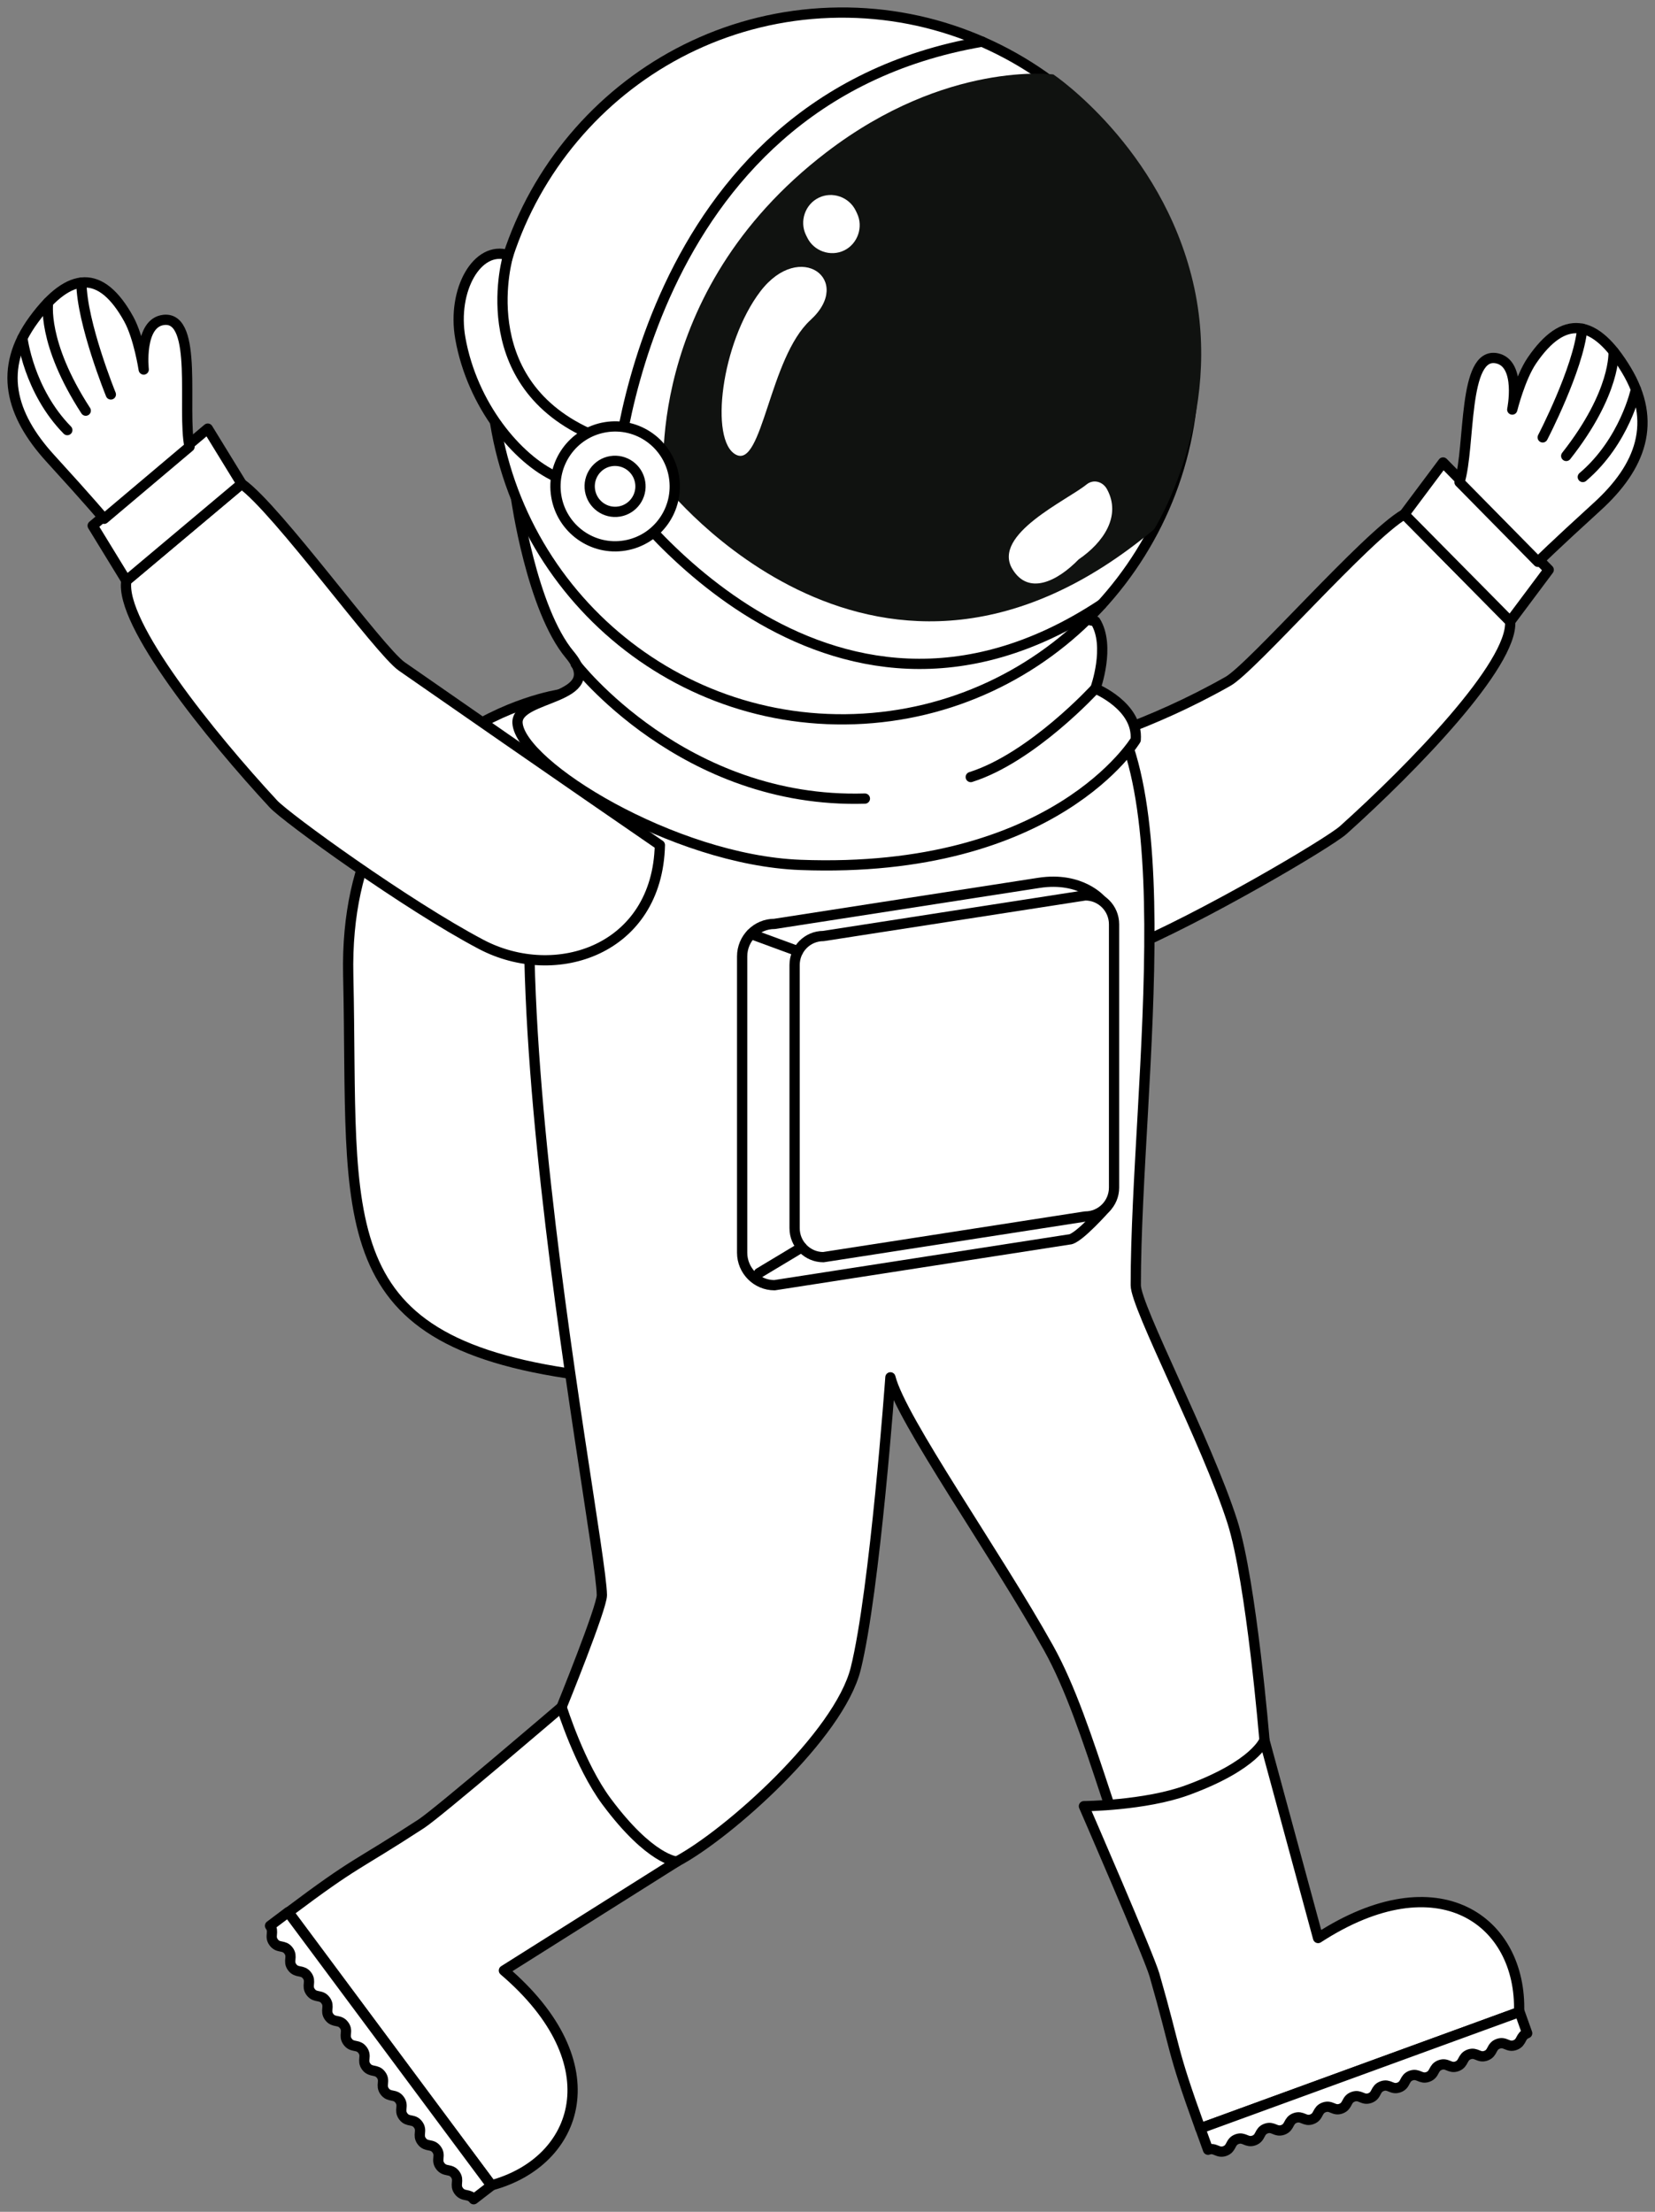 <svg width="226" height="302" viewBox="0 0 226 302" fill="none" xmlns="http://www.w3.org/2000/svg">
<rect x="0" y="0" width="226" height="302" fill="#808080" stroke="none"/>
<path d="M76.391 94.824C76.391 94.824 46.776 99.218 47.554 133.207C48.332 167.203 44.335 183.553 80.727 187.947C102.513 190.581 123.219 145.764 115.001 118.13C109.506 99.616 76.391 94.824 76.391 94.824Z" fill="white" stroke="black" stroke-width="1.4" stroke-miterlimit="10" stroke-linecap="round" stroke-linejoin="round"/>
<path d="M167.691 93.029C145.898 105.362 131.141 102.698 130.363 114.033C129.384 128.342 142.794 134.19 153.41 129.804C164.026 125.411 181.49 115.075 183.428 113.338C192.855 104.877 206.633 90.72 206.222 84.843L191.768 70.215C186.64 73.161 170.976 91.168 167.691 93.029Z" fill="white" stroke="black" stroke-width="1.4" stroke-miterlimit="10" stroke-linecap="round" stroke-linejoin="round"/>
<path d="M206.22 84.844L211.485 77.801L197.059 63.145L191.766 70.223L206.22 84.844Z" fill="white" stroke="black" stroke-width="1.4" stroke-miterlimit="10" stroke-linecap="round" stroke-linejoin="round"/>
<path d="M210.021 76.716C210.021 76.716 212.11 74.632 218.095 69.181C224.087 63.731 226.363 57.637 222.085 50.522C217.807 43.415 213.529 42.865 209.186 49.234C207.58 51.593 206.507 55.922 206.507 55.922C206.507 55.922 207.796 49.625 204.404 48.923C199.722 47.967 200.81 60.974 199.305 65.838L210.021 76.716Z" fill="white" stroke="black" stroke-width="1.4" stroke-miterlimit="10" stroke-linecap="round" stroke-linejoin="round"/>
<path d="M210.664 59.72C210.664 59.72 215.511 50.398 216.066 44.883" stroke="black" stroke-width="1.4" stroke-miterlimit="10" stroke-linecap="round" stroke-linejoin="round"/>
<path d="M220.342 48.004C220.342 48.004 220.753 53.526 213.875 62.255" stroke="black" stroke-width="1.4" stroke-miterlimit="10" stroke-linecap="round" stroke-linejoin="round"/>
<path d="M223.393 53.188C223.393 53.188 221.888 60.252 216.141 65.13" stroke="black" stroke-width="1.4" stroke-miterlimit="10" stroke-linecap="round" stroke-linejoin="round"/>
<path d="M155.096 175.482C155.096 147.935 162.939 99.311 146.446 92.051C137.019 87.904 90.299 88.02 90.299 88.02C90.299 88.02 87.209 90.343 80.274 94.331C61.21 105.326 82.06 208.849 82.189 217.795C82.211 219.488 76.687 233.081 76.687 233.081L70.508 263.075C70.508 263.075 78.178 261.765 92.416 254.18C99.474 250.423 114.584 236.939 116.853 227.841C119.489 217.23 121.592 188.062 121.592 188.062C123.018 193.809 136.003 212.128 143.191 225.025C149.125 235.694 152.359 252.689 160.937 271.543L172.669 237.59C172.669 237.59 170.897 216.029 168.29 207.792C164.797 196.87 155.096 178.45 155.096 175.482Z" fill="white" stroke="black" stroke-width="1.4" stroke-miterlimit="10" stroke-linecap="round" stroke-linejoin="round"/>
<path d="M179.993 264.617L172.661 237.598C172.661 237.598 171.473 241.021 162.074 244.452C156.32 246.544 148.016 246.616 148.016 246.616C148.016 246.616 156.881 267.012 157.645 269.647C160.727 280.381 159.841 279.375 163.903 290.608L207.44 274.728C207.821 262.329 196.493 253.905 179.993 264.617Z" fill="white" stroke="black" stroke-width="1.4" stroke-miterlimit="10" stroke-linecap="round" stroke-linejoin="round"/>
<path d="M208.545 277.617C207.558 277.979 207.882 278.876 206.889 279.238C205.895 279.6 205.571 278.702 204.577 279.064C203.583 279.426 203.907 280.324 202.92 280.685C201.926 281.047 201.61 280.15 200.616 280.512C199.629 280.874 199.946 281.771 198.959 282.133C197.973 282.495 197.641 281.597 196.655 281.959C195.668 282.321 195.985 283.219 194.991 283.581C194.004 283.943 193.68 283.045 192.686 283.4C191.7 283.762 192.031 284.659 191.037 285.021C190.043 285.383 189.719 284.485 188.732 284.847C187.738 285.209 188.07 286.107 187.076 286.469C186.082 286.83 185.758 285.933 184.771 286.295C183.777 286.657 184.101 287.554 183.115 287.916C182.128 288.278 181.804 287.381 180.81 287.742C179.816 288.104 180.14 289.002 179.146 289.364C178.167 289.726 177.836 288.828 176.849 289.19C175.862 289.552 176.179 290.449 175.192 290.811C174.199 291.173 173.874 290.276 172.881 290.638C171.894 290.999 172.225 291.897 171.231 292.259C170.237 292.621 169.913 291.723 168.927 292.078C167.933 292.44 168.257 293.337 167.27 293.699C166.276 294.061 165.959 293.164 164.966 293.525L163.914 290.609L207.508 274.707L208.545 277.617Z" fill="white" stroke="black" stroke-width="1.4" stroke-miterlimit="10" stroke-linecap="round" stroke-linejoin="round"/>
<path d="M68.811 269.054L92.419 254.18C92.419 254.18 88.811 254.021 82.826 245.973C79.168 241.051 76.69 233.082 76.69 233.082C76.69 233.082 59.83 247.514 57.547 249.005C48.213 255.085 48.919 253.942 39.391 261.093L67.118 298.382C79.038 295.168 83.784 281.822 68.811 269.054Z" fill="white" stroke="black" stroke-width="1.4" stroke-miterlimit="10" stroke-linecap="round" stroke-linejoin="round"/>
<path d="M64.682 300.286C64.048 299.439 63.285 300.011 62.651 299.157C62.025 298.31 62.781 297.738 62.154 296.884C61.52 296.038 60.764 296.609 60.123 295.755C59.489 294.908 60.253 294.337 59.619 293.483C58.992 292.636 58.222 293.208 57.595 292.361C56.962 291.514 57.725 290.942 57.091 290.088C56.465 289.241 55.694 289.813 55.067 288.966C54.441 288.119 55.197 287.548 54.563 286.694C53.937 285.847 53.18 286.418 52.539 285.572C51.913 284.725 52.669 284.153 52.035 283.306C51.409 282.459 50.645 283.024 50.011 282.177C49.385 281.33 50.141 280.758 49.507 279.912C48.881 279.065 48.11 279.637 47.484 278.783C46.85 277.936 47.613 277.364 46.98 276.517C46.353 275.67 45.59 276.242 44.956 275.395C44.329 274.548 45.085 273.977 44.452 273.123C43.825 272.276 43.062 272.847 42.428 272.001C41.801 271.154 42.557 270.582 41.931 269.735C41.297 268.888 40.534 269.46 39.9 268.613C39.273 267.766 40.029 267.195 39.403 266.341C38.769 265.494 38.013 266.066 37.379 265.212C36.745 264.365 37.502 263.793 36.875 262.946L39.345 261.086L67.109 298.419L64.682 300.286Z" fill="white" stroke="black" stroke-width="1.4" stroke-miterlimit="10" stroke-linecap="round" stroke-linejoin="round"/>
<path d="M54.87 91.001C75.439 105.31 90.11 115.385 90.11 115.385C89.778 129.723 75.879 134.305 65.709 128.949C55.54 123.593 39.098 111.679 37.333 109.769C28.727 100.475 16.31 85.095 17.254 79.29L32.998 66.066C37.83 69.468 51.773 88.851 54.87 91.001Z" fill="white" stroke="black" stroke-width="1.4" stroke-miterlimit="10" stroke-linecap="round" stroke-linejoin="round"/>
<path d="M17.251 79.282L12.656 71.776L28.371 58.523L32.995 66.058L17.251 79.282Z" fill="white" stroke="black" stroke-width="1.4" stroke-miterlimit="10" stroke-linecap="round" stroke-linejoin="round"/>
<path d="M14.216 70.836C14.216 70.836 12.336 68.57 6.87 62.585C1.411 56.599 -0.304 50.324 4.615 43.636C9.534 36.956 13.834 36.796 17.572 43.549C18.955 46.046 19.625 50.454 19.625 50.454C19.625 50.454 18.919 44.063 22.369 43.679C27.115 43.158 24.839 56.013 25.883 60.992L14.216 70.836Z" fill="white" stroke="black" stroke-width="1.4" stroke-miterlimit="10" stroke-linecap="round" stroke-linejoin="round"/>
<path d="M15.136 53.858C15.136 53.858 11.168 44.123 11.117 38.586" stroke="black" stroke-width="1.4" stroke-miterlimit="10" stroke-linecap="round" stroke-linejoin="round"/>
<path d="M6.574 41.285C6.574 41.285 5.652 46.75 11.709 56.072" stroke="black" stroke-width="1.4" stroke-miterlimit="10" stroke-linecap="round" stroke-linejoin="round"/>
<path d="M3.062 46.168C3.062 46.168 3.912 53.341 9.191 58.726" stroke="black" stroke-width="1.4" stroke-miterlimit="10" stroke-linecap="round" stroke-linejoin="round"/>
<path d="M70.469 68.008C70.469 68.008 72.586 83.149 77.808 89.403C83.015 95.664 70.411 94.853 70.67 98.733C71.059 104.458 91.931 117.428 109.281 118.094C144.081 119.418 155.086 101.027 155.086 101.027C155.453 96.416 149.583 94.013 149.583 94.013C149.583 94.013 151.686 88.23 149.583 84.836L70.469 68.008Z" fill="white" stroke="black" stroke-width="1.4" stroke-miterlimit="10" stroke-linecap="round" stroke-linejoin="round"/>
<path d="M162.989 48.277C163.926 74.912 143.191 97.255 116.688 98.189C90.184 99.123 67.959 78.292 67.022 51.657C66.093 25.029 86.821 2.678 113.324 1.745C139.813 0.818 162.053 21.642 162.989 48.277Z" fill="white" stroke="black" stroke-width="1.4" stroke-miterlimit="10" stroke-linecap="round" stroke-linejoin="round"/>
<path d="M112.838 20.802C87.581 40.141 90.692 66.176 90.692 66.176C90.692 66.176 119.939 103.74 157.592 72.277C157.592 72.277 167.257 56.94 162.907 38.505C158.564 20.078 143.85 10.169 143.85 10.169C143.85 10.169 129.273 8.208 112.838 20.802Z" fill="#101210"/>
<path d="M150.432 82.525C112.369 107.669 84 66.406 84 66.406C84 66.406 87.054 13.779 134.112 5.688" stroke="black" stroke-width="1.4" stroke-miterlimit="10" stroke-linecap="round" stroke-linejoin="round"/>
<path d="M103.834 39.785C98.483 46.813 96.855 60.167 100.492 62.078C104.129 63.988 105.022 48.868 110.676 43.7C116.618 38.258 109.257 32.692 103.834 39.785Z" fill="white"/>
<path d="M111.796 27.003C109.938 27.908 109.153 30.217 110.053 32.077L110.233 32.439C111.133 34.299 113.431 35.095 115.282 34.191C117.133 33.286 117.925 30.977 117.025 29.117L116.852 28.755C115.944 26.887 113.647 26.091 111.796 27.003Z" fill="white"/>
<path d="M151.161 66.786C150.6 65.765 149.325 65.374 148.367 66.156C145.753 68.291 135.403 72.981 138.248 77.7C140.423 81.319 144.355 79.408 147.301 76.376C150.672 74.081 153.171 70.448 151.161 66.786Z" fill="white"/>
<path d="M75.96 65.112C70.66 62.731 64.481 55.327 62.86 46.185C61.693 39.591 65.194 33.468 69.4 34.843C69.4 34.843 64.264 51.758 80.275 59.134L75.96 65.112Z" fill="white" stroke="black" stroke-width="1.4" stroke-miterlimit="10" stroke-linecap="round" stroke-linejoin="round"/>
<path d="M92.032 65.067C92.774 69.533 89.77 73.745 85.334 74.484C80.905 75.229 76.699 72.211 75.964 67.752C75.222 63.287 78.226 59.074 82.662 58.336C87.099 57.59 91.29 60.601 92.032 65.067Z" fill="white" stroke="black" stroke-width="1.4" stroke-miterlimit="10" stroke-linecap="round" stroke-linejoin="round"/>
<path d="M87.414 65.835C87.731 67.738 86.449 69.533 84.562 69.844C82.675 70.156 80.889 68.875 80.572 66.978C80.255 65.082 81.53 63.28 83.417 62.968C85.311 62.657 87.097 63.938 87.414 65.835Z" fill="white" stroke="black" stroke-width="1.4" stroke-miterlimit="10" stroke-linecap="round" stroke-linejoin="round"/>
<path d="M78.609 90.648C78.609 90.648 93.309 109.785 118.105 109.04" stroke="black" stroke-width="1.4" stroke-miterlimit="10" stroke-linecap="round" stroke-linejoin="round"/>
<path d="M149.574 94.012C149.574 94.012 140.96 103.443 132.562 106.099" stroke="black" stroke-width="1.4" stroke-miterlimit="10" stroke-linecap="round" stroke-linejoin="round"/>
<path d="M150.426 122.964C150.426 122.964 147.696 119.642 141.862 120.547C136.036 121.452 105.766 126.149 105.766 126.149C103.324 126.149 101.344 128.132 101.344 130.593V171.038C101.344 173.492 103.324 175.482 105.766 175.482L146.011 169.236C147.214 169.236 151.095 164.806 151.095 164.806L150.426 122.964Z" fill="white" stroke="black" stroke-width="1.4" stroke-miterlimit="10" stroke-linecap="round" stroke-linejoin="round"/>
<path d="M152.131 162.149C152.131 164.328 150.373 166.101 148.198 166.101L112.433 171.652C110.272 171.652 108.508 169.886 108.508 167.7V131.757C108.508 129.579 110.272 127.805 112.433 127.805L148.198 122.254C150.373 122.254 152.131 124.02 152.131 126.206V162.149Z" fill="white" stroke="black" stroke-width="1.4" stroke-miterlimit="10" stroke-linecap="round" stroke-linejoin="round"/>
<path d="M103.641 173.823L109.481 170.312" stroke="black" stroke-width="1.4" stroke-miterlimit="10" stroke-linecap="round" stroke-linejoin="round"/>
<path d="M102.57 127.531L108.973 129.884" stroke="black" stroke-width="1.4" stroke-miterlimit="10" stroke-linecap="round" stroke-linejoin="round"/>
</svg>
